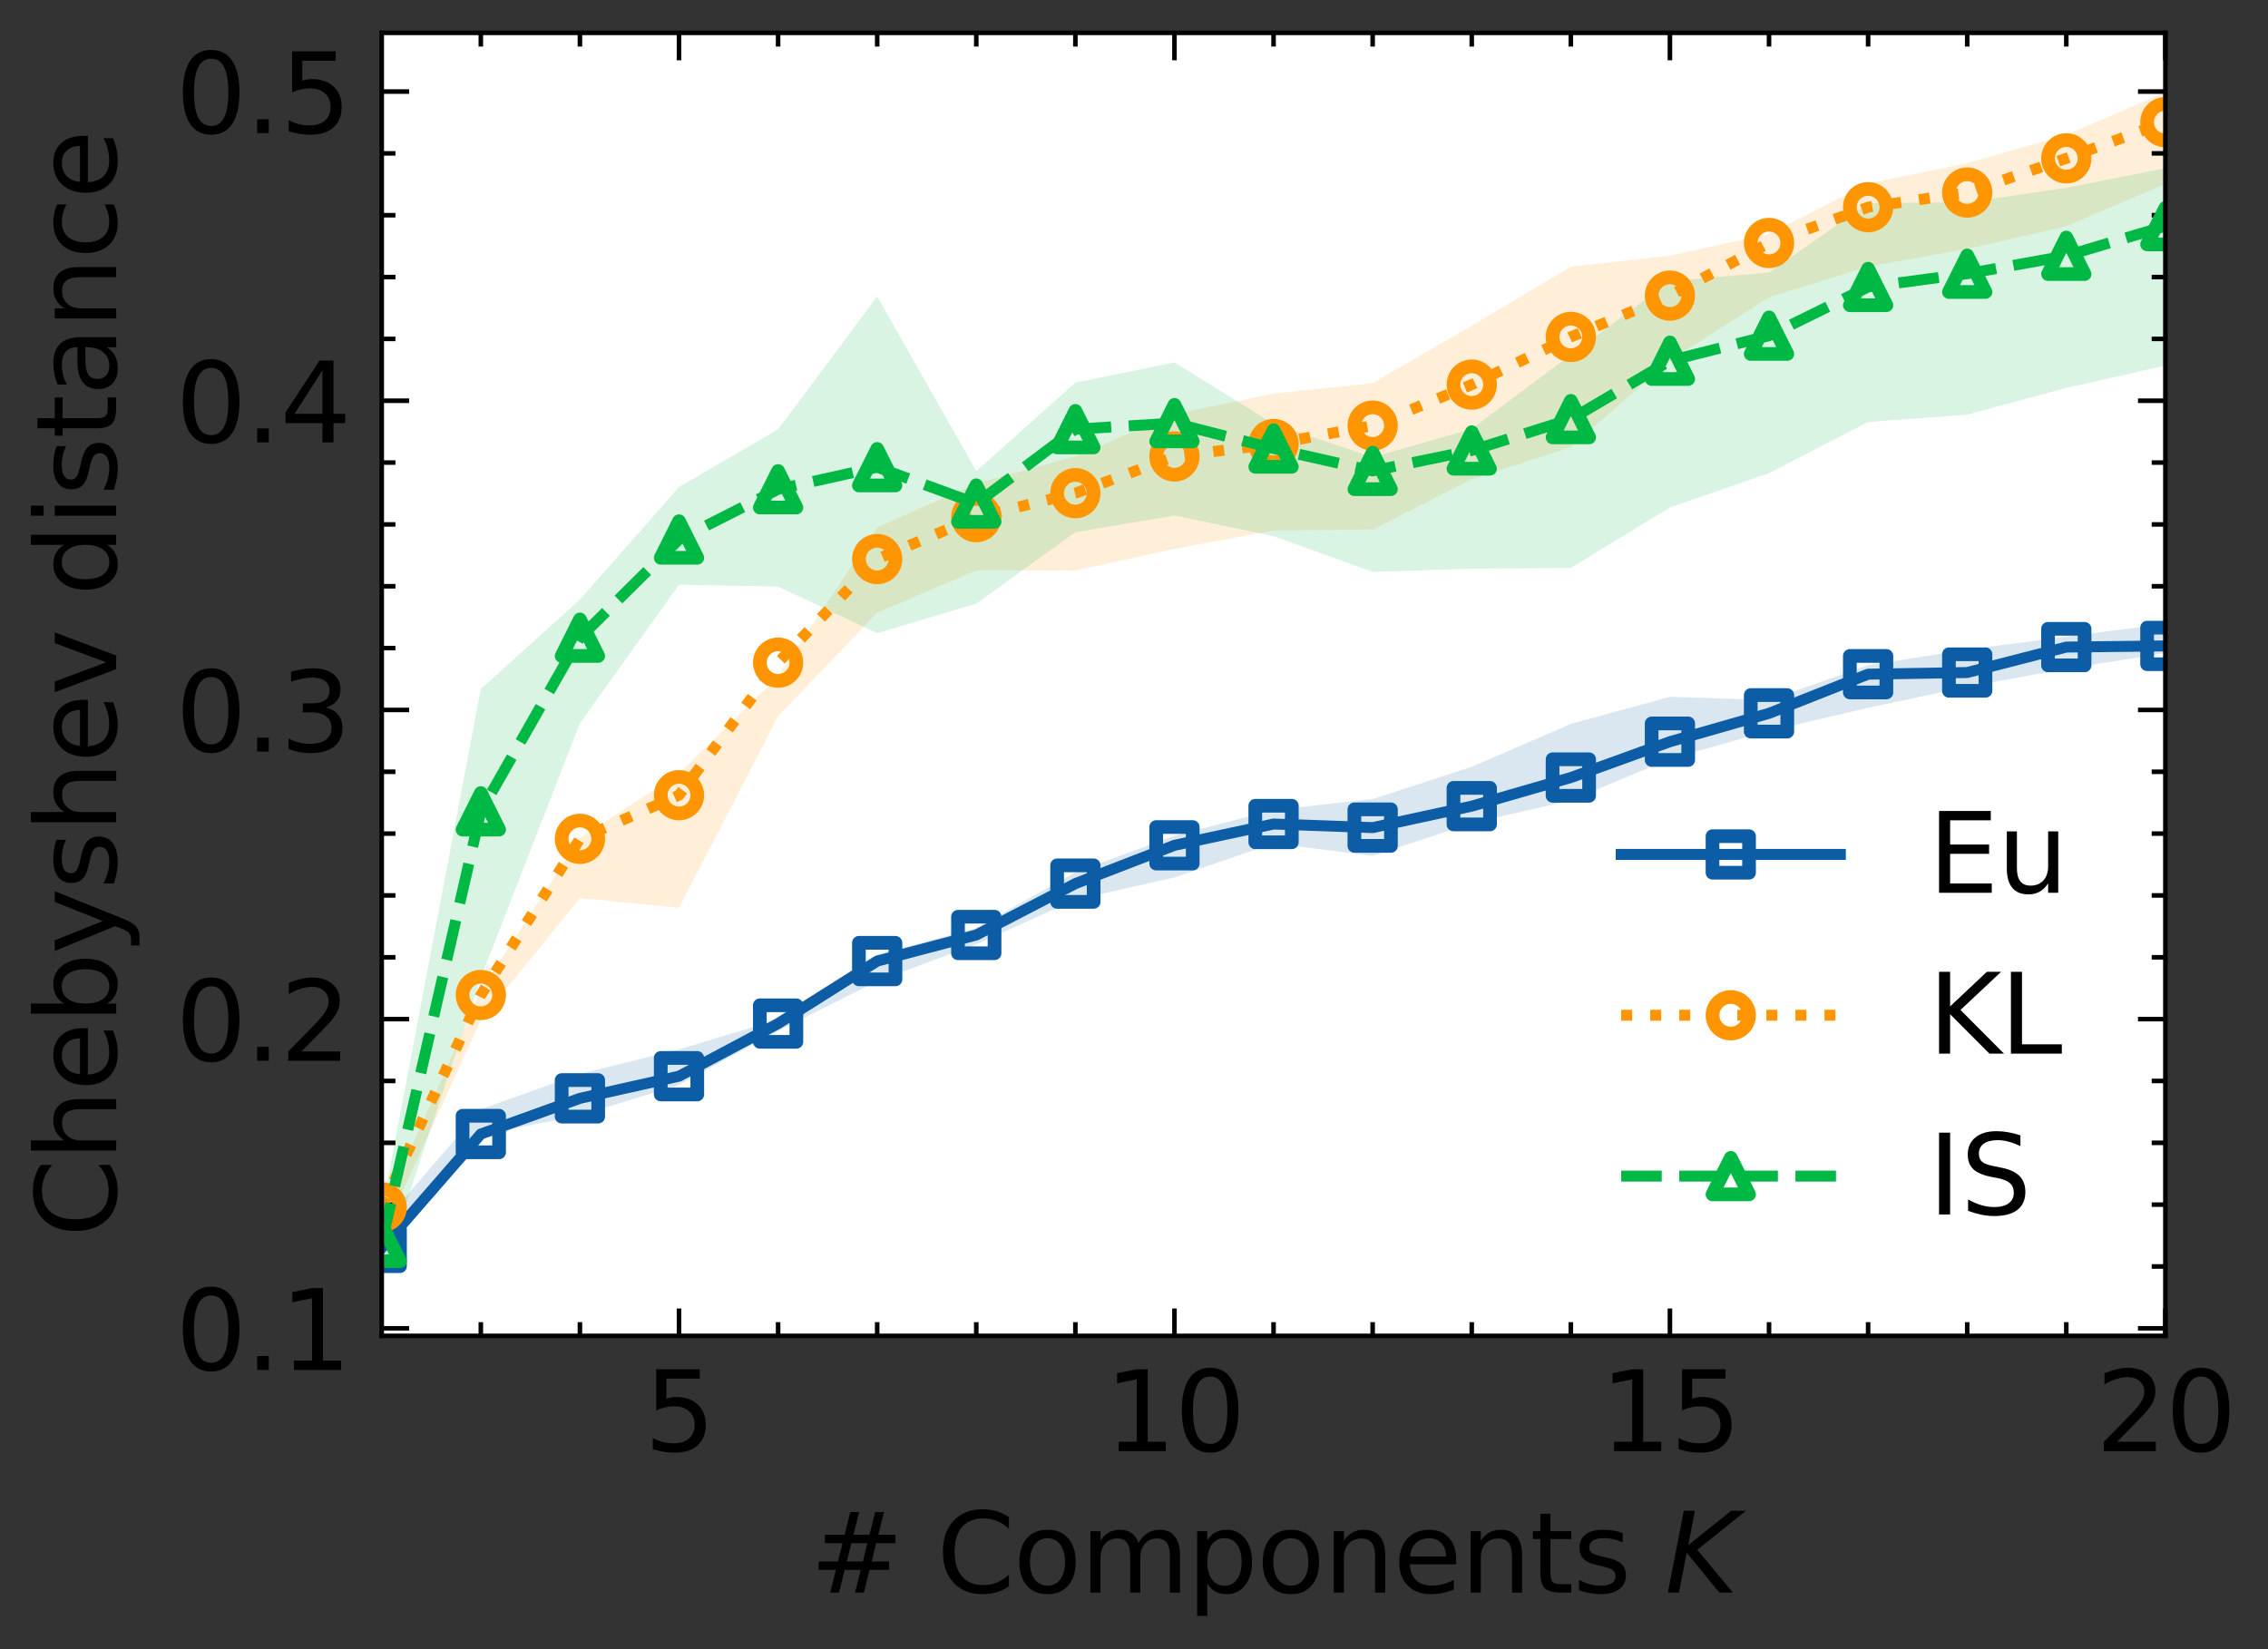 <?xml version="1.0" encoding="utf-8" standalone="no"?>
<!DOCTYPE svg PUBLIC "-//W3C//DTD SVG 1.1//EN"
  "http://www.w3.org/Graphics/SVG/1.1/DTD/svg11.dtd">
<svg xmlns:xlink="http://www.w3.org/1999/xlink" width="248.333pt" height="180.623pt" viewBox="0 0 248.333 180.623" xmlns="http://www.w3.org/2000/svg" version="1.1">
 <rect x="0" y="0" width="248.333" height="180.623" fill="#333333" stroke="none"/>
 <defs>
  <style type="text/css">*{stroke-linejoin: round; stroke-linecap: butt}</style>
 </defs>
 <g id="figure_1">
  <g id="patch_1">
   <path d="M 0 180.623 
L 248.333 180.623 
L 248.333 0 
L 0 0 
L 0 180.623 
z
" style="fill: none"/>
  </g>
  <g id="axes_1">
   <g id="patch_2">
    <path d="M 41.797 146.295 
L 237.097 146.295 
L 237.097 3.6 
L 41.797 3.6 
z
" style="fill: #ffffff"/>
   </g>
   <g id="PolyCollection_1">
    <path d="M 41.797 134.109 
L 41.797 136.721 
L 52.648 124.289 
L 63.498 122.155 
L 74.347 118.803 
L 85.198 112.898 
L 96.047 107.447 
L 106.897 103.412 
L 117.748 98.525 
L 128.597 96.094 
L 139.447 92.361 
L 150.298 93.732 
L 161.148 90.138 
L 171.998 87.656 
L 182.847 83.102 
L 193.697 80.046 
L 204.548 77.514 
L 215.398 75.205 
L 226.248 73.245 
L 237.097 71.53 
L 237.097 68.303 
L 237.097 68.303 
L 226.248 69.725 
L 215.398 71.136 
L 204.548 72.847 
L 193.697 76.672 
L 182.847 76.305 
L 171.998 79.276 
L 161.148 83.977 
L 150.298 87.508 
L 139.447 88.699 
L 128.597 91.529 
L 117.748 95.516 
L 106.897 101.643 
L 96.047 104.52 
L 85.198 111.646 
L 74.347 114.927 
L 63.498 117.602 
L 52.648 121.489 
L 41.797 134.109 
z
" clip-path="url(#pa7559638c0)" style="fill: #0c5da5; fill-opacity: 0.15"/>
   </g>
   <g id="PolyCollection_2">
    <path d="M 41.797 132.985 
L 41.797 135.436 
L 52.648 111.731 
L 63.498 98.351 
L 74.347 99.426 
L 85.198 78.441 
L 96.047 67.094 
L 106.897 62.462 
L 117.748 62.48 
L 128.597 60.117 
L 139.447 58.097 
L 150.298 57.986 
L 161.148 52.488 
L 171.998 48.963 
L 182.847 39.457 
L 193.697 32.556 
L 204.548 29.195 
L 215.398 27.259 
L 226.248 24.774 
L 237.097 20.139 
L 237.097 10.086 
L 237.097 10.086 
L 226.248 14.778 
L 215.398 17.851 
L 204.548 20.107 
L 193.697 25.616 
L 182.847 27.994 
L 171.998 29.207 
L 161.148 35.655 
L 150.298 41.96 
L 139.447 43.096 
L 128.597 45.351 
L 117.748 49.977 
L 106.897 52.942 
L 96.047 57.757 
L 85.198 74.075 
L 74.347 84.721 
L 63.498 91.771 
L 52.648 108.488 
L 41.797 132.985 
z
" clip-path="url(#pa7559638c0)" style="fill: #ff9500; fill-opacity: 0.15"/>
   </g>
   <g id="PolyCollection_3">
    <path d="M 41.797 132.658 
L 41.797 139.809 
L 52.648 107.08 
L 63.498 79.207 
L 74.347 64.029 
L 85.198 64.24 
L 96.047 69.337 
L 106.897 66.102 
L 117.748 58.283 
L 128.597 56.451 
L 139.447 58.723 
L 150.298 62.626 
L 161.148 62.279 
L 171.998 62.178 
L 182.847 55.576 
L 193.697 51.815 
L 204.548 46.21 
L 215.398 45.404 
L 226.248 42.487 
L 237.097 40.029 
L 237.097 18.422 
L 237.097 18.422 
L 226.248 20.561 
L 215.398 22.154 
L 204.548 22.247 
L 193.697 29.839 
L 182.847 30.778 
L 171.998 38.842 
L 161.148 46.967 
L 150.298 50.077 
L 139.447 46.41 
L 128.597 39.689 
L 117.748 41.906 
L 106.897 51.591 
L 96.047 32.465 
L 85.198 47.023 
L 74.347 53.336 
L 63.498 65.659 
L 52.648 75.452 
L 41.797 132.658 
z
" clip-path="url(#pa7559638c0)" style="fill: #00b945; fill-opacity: 0.15"/>
   </g>
   <g id="matplotlib.axis_1">
    <g id="xtick_1">
     <g id="line2d_1">
      <defs>
       <path id="m69767682e1" d="M 0 0 
L 0 -3 
" style="stroke: #000000; stroke-width: 0.5"/>
      </defs>
      <g>
       <use xlink:href="#m69767682e1" x="74.347" y="146.295" style="stroke: #000000; stroke-width: 0.5"/>
      </g>
     </g>
     <g id="line2d_2">
      <defs>
       <path id="m62973baece" d="M 0 0 
L 0 3 
" style="stroke: #000000; stroke-width: 0.5"/>
      </defs>
      <g>
       <use xlink:href="#m62973baece" x="74.347" y="3.6" style="stroke: #000000; stroke-width: 0.5"/>
      </g>
     </g>
     <g id="text_1">
      <!-- 5 -->
      <g transform="translate(70.53 158.913)scale(0.12 -0.12)">
       <defs>
        <path id="DejaVuSans-35" d="M 691 4666 
L 3169 4666 
L 3169 4134 
L 1269 4134 
L 1269 2991 
Q 1406 3038 1543 3061 
Q 1681 3084 1819 3084 
Q 2600 3084 3056 2656 
Q 3513 2228 3513 1497 
Q 3513 744 3044 326 
Q 2575 -91 1722 -91 
Q 1428 -91 1123 -41 
Q 819 9 494 109 
L 494 744 
Q 775 591 1075 516 
Q 1375 441 1709 441 
Q 2250 441 2565 725 
Q 2881 1009 2881 1497 
Q 2881 1984 2565 2268 
Q 2250 2553 1709 2553 
Q 1456 2553 1204 2497 
Q 953 2441 691 2322 
L 691 4666 
z
" transform="scale(0.016)"/>
       </defs>
       <use xlink:href="#DejaVuSans-35"/>
      </g>
     </g>
    </g>
    <g id="xtick_2">
     <g id="line2d_3">
      <g>
       <use xlink:href="#m69767682e1" x="128.597" y="146.295" style="stroke: #000000; stroke-width: 0.5"/>
      </g>
     </g>
     <g id="line2d_4">
      <g>
       <use xlink:href="#m62973baece" x="128.597" y="3.6" style="stroke: #000000; stroke-width: 0.5"/>
      </g>
     </g>
     <g id="text_2">
      <!-- 10 -->
      <g transform="translate(120.963 158.913)scale(0.12 -0.12)">
       <defs>
        <path id="DejaVuSans-31" d="M 794 531 
L 1825 531 
L 1825 4091 
L 703 3866 
L 703 4441 
L 1819 4666 
L 2450 4666 
L 2450 531 
L 3481 531 
L 3481 0 
L 794 0 
L 794 531 
z
" transform="scale(0.016)"/>
        <path id="DejaVuSans-30" d="M 2034 4250 
Q 1547 4250 1301 3770 
Q 1056 3291 1056 2328 
Q 1056 1369 1301 889 
Q 1547 409 2034 409 
Q 2525 409 2770 889 
Q 3016 1369 3016 2328 
Q 3016 3291 2770 3770 
Q 2525 4250 2034 4250 
z
M 2034 4750 
Q 2819 4750 3233 4129 
Q 3647 3509 3647 2328 
Q 3647 1150 3233 529 
Q 2819 -91 2034 -91 
Q 1250 -91 836 529 
Q 422 1150 422 2328 
Q 422 3509 836 4129 
Q 1250 4750 2034 4750 
z
" transform="scale(0.016)"/>
       </defs>
       <use xlink:href="#DejaVuSans-31"/>
       <use xlink:href="#DejaVuSans-30" x="63.623"/>
      </g>
     </g>
    </g>
    <g id="xtick_3">
     <g id="line2d_5">
      <g>
       <use xlink:href="#m69767682e1" x="182.847" y="146.295" style="stroke: #000000; stroke-width: 0.5"/>
      </g>
     </g>
     <g id="line2d_6">
      <g>
       <use xlink:href="#m62973baece" x="182.847" y="3.6" style="stroke: #000000; stroke-width: 0.5"/>
      </g>
     </g>
     <g id="text_3">
      <!-- 15 -->
      <g transform="translate(175.213 158.913)scale(0.12 -0.12)">
       <use xlink:href="#DejaVuSans-31"/>
       <use xlink:href="#DejaVuSans-35" x="63.623"/>
      </g>
     </g>
    </g>
    <g id="xtick_4">
     <g id="line2d_7">
      <g>
       <use xlink:href="#m69767682e1" x="237.097" y="146.295" style="stroke: #000000; stroke-width: 0.5"/>
      </g>
     </g>
     <g id="line2d_8">
      <g>
       <use xlink:href="#m62973baece" x="237.097" y="3.6" style="stroke: #000000; stroke-width: 0.5"/>
      </g>
     </g>
     <g id="text_4">
      <!-- 20 -->
      <g transform="translate(229.463 158.913)scale(0.12 -0.12)">
       <defs>
        <path id="DejaVuSans-32" d="M 1228 531 
L 3431 531 
L 3431 0 
L 469 0 
L 469 531 
Q 828 903 1448 1529 
Q 2069 2156 2228 2338 
Q 2531 2678 2651 2914 
Q 2772 3150 2772 3378 
Q 2772 3750 2511 3984 
Q 2250 4219 1831 4219 
Q 1534 4219 1204 4116 
Q 875 4013 500 3803 
L 500 4441 
Q 881 4594 1212 4672 
Q 1544 4750 1819 4750 
Q 2544 4750 2975 4387 
Q 3406 4025 3406 3419 
Q 3406 3131 3298 2873 
Q 3191 2616 2906 2266 
Q 2828 2175 2409 1742 
Q 1991 1309 1228 531 
z
" transform="scale(0.016)"/>
       </defs>
       <use xlink:href="#DejaVuSans-32"/>
       <use xlink:href="#DejaVuSans-30" x="63.623"/>
      </g>
     </g>
    </g>
    <g id="xtick_5">
     <g id="line2d_9">
      <defs>
       <path id="mc6954da4ad" d="M 0 0 
L 0 -1.5 
" style="stroke: #000000; stroke-width: 0.5"/>
      </defs>
      <g>
       <use xlink:href="#mc6954da4ad" x="52.648" y="146.295" style="stroke: #000000; stroke-width: 0.5"/>
      </g>
     </g>
     <g id="line2d_10">
      <defs>
       <path id="md4851f4679" d="M 0 0 
L 0 1.5 
" style="stroke: #000000; stroke-width: 0.5"/>
      </defs>
      <g>
       <use xlink:href="#md4851f4679" x="52.648" y="3.6" style="stroke: #000000; stroke-width: 0.5"/>
      </g>
     </g>
    </g>
    <g id="xtick_6">
     <g id="line2d_11">
      <g>
       <use xlink:href="#mc6954da4ad" x="63.498" y="146.295" style="stroke: #000000; stroke-width: 0.5"/>
      </g>
     </g>
     <g id="line2d_12">
      <g>
       <use xlink:href="#md4851f4679" x="63.498" y="3.6" style="stroke: #000000; stroke-width: 0.5"/>
      </g>
     </g>
    </g>
    <g id="xtick_7">
     <g id="line2d_13">
      <g>
       <use xlink:href="#mc6954da4ad" x="85.198" y="146.295" style="stroke: #000000; stroke-width: 0.5"/>
      </g>
     </g>
     <g id="line2d_14">
      <g>
       <use xlink:href="#md4851f4679" x="85.198" y="3.6" style="stroke: #000000; stroke-width: 0.5"/>
      </g>
     </g>
    </g>
    <g id="xtick_8">
     <g id="line2d_15">
      <g>
       <use xlink:href="#mc6954da4ad" x="96.047" y="146.295" style="stroke: #000000; stroke-width: 0.5"/>
      </g>
     </g>
     <g id="line2d_16">
      <g>
       <use xlink:href="#md4851f4679" x="96.047" y="3.6" style="stroke: #000000; stroke-width: 0.5"/>
      </g>
     </g>
    </g>
    <g id="xtick_9">
     <g id="line2d_17">
      <g>
       <use xlink:href="#mc6954da4ad" x="106.897" y="146.295" style="stroke: #000000; stroke-width: 0.5"/>
      </g>
     </g>
     <g id="line2d_18">
      <g>
       <use xlink:href="#md4851f4679" x="106.897" y="3.6" style="stroke: #000000; stroke-width: 0.5"/>
      </g>
     </g>
    </g>
    <g id="xtick_10">
     <g id="line2d_19">
      <g>
       <use xlink:href="#mc6954da4ad" x="117.748" y="146.295" style="stroke: #000000; stroke-width: 0.5"/>
      </g>
     </g>
     <g id="line2d_20">
      <g>
       <use xlink:href="#md4851f4679" x="117.748" y="3.6" style="stroke: #000000; stroke-width: 0.5"/>
      </g>
     </g>
    </g>
    <g id="xtick_11">
     <g id="line2d_21">
      <g>
       <use xlink:href="#mc6954da4ad" x="139.447" y="146.295" style="stroke: #000000; stroke-width: 0.5"/>
      </g>
     </g>
     <g id="line2d_22">
      <g>
       <use xlink:href="#md4851f4679" x="139.447" y="3.6" style="stroke: #000000; stroke-width: 0.5"/>
      </g>
     </g>
    </g>
    <g id="xtick_12">
     <g id="line2d_23">
      <g>
       <use xlink:href="#mc6954da4ad" x="150.298" y="146.295" style="stroke: #000000; stroke-width: 0.5"/>
      </g>
     </g>
     <g id="line2d_24">
      <g>
       <use xlink:href="#md4851f4679" x="150.298" y="3.6" style="stroke: #000000; stroke-width: 0.5"/>
      </g>
     </g>
    </g>
    <g id="xtick_13">
     <g id="line2d_25">
      <g>
       <use xlink:href="#mc6954da4ad" x="161.148" y="146.295" style="stroke: #000000; stroke-width: 0.5"/>
      </g>
     </g>
     <g id="line2d_26">
      <g>
       <use xlink:href="#md4851f4679" x="161.148" y="3.6" style="stroke: #000000; stroke-width: 0.5"/>
      </g>
     </g>
    </g>
    <g id="xtick_14">
     <g id="line2d_27">
      <g>
       <use xlink:href="#mc6954da4ad" x="171.998" y="146.295" style="stroke: #000000; stroke-width: 0.5"/>
      </g>
     </g>
     <g id="line2d_28">
      <g>
       <use xlink:href="#md4851f4679" x="171.998" y="3.6" style="stroke: #000000; stroke-width: 0.5"/>
      </g>
     </g>
    </g>
    <g id="xtick_15">
     <g id="line2d_29">
      <g>
       <use xlink:href="#mc6954da4ad" x="193.697" y="146.295" style="stroke: #000000; stroke-width: 0.5"/>
      </g>
     </g>
     <g id="line2d_30">
      <g>
       <use xlink:href="#md4851f4679" x="193.697" y="3.6" style="stroke: #000000; stroke-width: 0.5"/>
      </g>
     </g>
    </g>
    <g id="xtick_16">
     <g id="line2d_31">
      <g>
       <use xlink:href="#mc6954da4ad" x="204.548" y="146.295" style="stroke: #000000; stroke-width: 0.5"/>
      </g>
     </g>
     <g id="line2d_32">
      <g>
       <use xlink:href="#md4851f4679" x="204.548" y="3.6" style="stroke: #000000; stroke-width: 0.5"/>
      </g>
     </g>
    </g>
    <g id="xtick_17">
     <g id="line2d_33">
      <g>
       <use xlink:href="#mc6954da4ad" x="215.398" y="146.295" style="stroke: #000000; stroke-width: 0.5"/>
      </g>
     </g>
     <g id="line2d_34">
      <g>
       <use xlink:href="#md4851f4679" x="215.398" y="3.6" style="stroke: #000000; stroke-width: 0.5"/>
      </g>
     </g>
    </g>
    <g id="xtick_18">
     <g id="line2d_35">
      <g>
       <use xlink:href="#mc6954da4ad" x="226.248" y="146.295" style="stroke: #000000; stroke-width: 0.5"/>
      </g>
     </g>
     <g id="line2d_36">
      <g>
       <use xlink:href="#md4851f4679" x="226.248" y="3.6" style="stroke: #000000; stroke-width: 0.5"/>
      </g>
     </g>
    </g>
    <g id="text_5">
     <!-- # Components $K$ -->
     <g transform="translate(88.688 174.502)scale(0.12 -0.12)">
      <defs>
       <path id="DejaVuSans-23" d="M 3272 2816 
L 2363 2816 
L 2100 1772 
L 3016 1772 
L 3272 2816 
z
M 2803 4594 
L 2478 3297 
L 3391 3297 
L 3719 4594 
L 4219 4594 
L 3897 3297 
L 4872 3297 
L 4872 2816 
L 3775 2816 
L 3519 1772 
L 4513 1772 
L 4513 1294 
L 3397 1294 
L 3072 0 
L 2572 0 
L 2894 1294 
L 1978 1294 
L 1656 0 
L 1153 0 
L 1478 1294 
L 494 1294 
L 494 1772 
L 1594 1772 
L 1856 2816 
L 850 2816 
L 850 3297 
L 1978 3297 
L 2297 4594 
L 2803 4594 
z
" transform="scale(0.016)"/>
       <path id="DejaVuSans-20" transform="scale(0.016)"/>
       <path id="DejaVuSans-43" d="M 4122 4306 
L 4122 3641 
Q 3803 3938 3442 4084 
Q 3081 4231 2675 4231 
Q 1875 4231 1450 3742 
Q 1025 3253 1025 2328 
Q 1025 1406 1450 917 
Q 1875 428 2675 428 
Q 3081 428 3442 575 
Q 3803 722 4122 1019 
L 4122 359 
Q 3791 134 3420 21 
Q 3050 -91 2638 -91 
Q 1578 -91 968 557 
Q 359 1206 359 2328 
Q 359 3453 968 4101 
Q 1578 4750 2638 4750 
Q 3056 4750 3426 4639 
Q 3797 4528 4122 4306 
z
" transform="scale(0.016)"/>
       <path id="DejaVuSans-6f" d="M 1959 3097 
Q 1497 3097 1228 2736 
Q 959 2375 959 1747 
Q 959 1119 1226 758 
Q 1494 397 1959 397 
Q 2419 397 2687 759 
Q 2956 1122 2956 1747 
Q 2956 2369 2687 2733 
Q 2419 3097 1959 3097 
z
M 1959 3584 
Q 2709 3584 3137 3096 
Q 3566 2609 3566 1747 
Q 3566 888 3137 398 
Q 2709 -91 1959 -91 
Q 1206 -91 779 398 
Q 353 888 353 1747 
Q 353 2609 779 3096 
Q 1206 3584 1959 3584 
z
" transform="scale(0.016)"/>
       <path id="DejaVuSans-6d" d="M 3328 2828 
Q 3544 3216 3844 3400 
Q 4144 3584 4550 3584 
Q 5097 3584 5394 3201 
Q 5691 2819 5691 2113 
L 5691 0 
L 5113 0 
L 5113 2094 
Q 5113 2597 4934 2840 
Q 4756 3084 4391 3084 
Q 3944 3084 3684 2787 
Q 3425 2491 3425 1978 
L 3425 0 
L 2847 0 
L 2847 2094 
Q 2847 2600 2669 2842 
Q 2491 3084 2119 3084 
Q 1678 3084 1418 2786 
Q 1159 2488 1159 1978 
L 1159 0 
L 581 0 
L 581 3500 
L 1159 3500 
L 1159 2956 
Q 1356 3278 1631 3431 
Q 1906 3584 2284 3584 
Q 2666 3584 2933 3390 
Q 3200 3197 3328 2828 
z
" transform="scale(0.016)"/>
       <path id="DejaVuSans-70" d="M 1159 525 
L 1159 -1331 
L 581 -1331 
L 581 3500 
L 1159 3500 
L 1159 2969 
Q 1341 3281 1617 3432 
Q 1894 3584 2278 3584 
Q 2916 3584 3314 3078 
Q 3713 2572 3713 1747 
Q 3713 922 3314 415 
Q 2916 -91 2278 -91 
Q 1894 -91 1617 61 
Q 1341 213 1159 525 
z
M 3116 1747 
Q 3116 2381 2855 2742 
Q 2594 3103 2138 3103 
Q 1681 3103 1420 2742 
Q 1159 2381 1159 1747 
Q 1159 1113 1420 752 
Q 1681 391 2138 391 
Q 2594 391 2855 752 
Q 3116 1113 3116 1747 
z
" transform="scale(0.016)"/>
       <path id="DejaVuSans-6e" d="M 3513 2113 
L 3513 0 
L 2938 0 
L 2938 2094 
Q 2938 2591 2744 2837 
Q 2550 3084 2163 3084 
Q 1697 3084 1428 2787 
Q 1159 2491 1159 1978 
L 1159 0 
L 581 0 
L 581 3500 
L 1159 3500 
L 1159 2956 
Q 1366 3272 1645 3428 
Q 1925 3584 2291 3584 
Q 2894 3584 3203 3211 
Q 3513 2838 3513 2113 
z
" transform="scale(0.016)"/>
       <path id="DejaVuSans-65" d="M 3597 1894 
L 3597 1613 
L 953 1613 
Q 991 1019 1311 708 
Q 1631 397 2203 397 
Q 2534 397 2845 478 
Q 3156 559 3463 722 
L 3463 178 
Q 3153 47 2828 -22 
Q 2503 -91 2169 -91 
Q 1331 -91 842 396 
Q 353 884 353 1716 
Q 353 2575 817 3079 
Q 1281 3584 2069 3584 
Q 2775 3584 3186 3129 
Q 3597 2675 3597 1894 
z
M 3022 2063 
Q 3016 2534 2758 2815 
Q 2500 3097 2075 3097 
Q 1594 3097 1305 2825 
Q 1016 2553 972 2059 
L 3022 2063 
z
" transform="scale(0.016)"/>
       <path id="DejaVuSans-74" d="M 1172 4494 
L 1172 3500 
L 2356 3500 
L 2356 3053 
L 1172 3053 
L 1172 1153 
Q 1172 725 1289 603 
Q 1406 481 1766 481 
L 2356 481 
L 2356 0 
L 1766 0 
Q 1100 0 847 248 
Q 594 497 594 1153 
L 594 3053 
L 172 3053 
L 172 3500 
L 594 3500 
L 594 4494 
L 1172 4494 
z
" transform="scale(0.016)"/>
       <path id="DejaVuSans-73" d="M 2834 3397 
L 2834 2853 
Q 2591 2978 2328 3040 
Q 2066 3103 1784 3103 
Q 1356 3103 1142 2972 
Q 928 2841 928 2578 
Q 928 2378 1081 2264 
Q 1234 2150 1697 2047 
L 1894 2003 
Q 2506 1872 2764 1633 
Q 3022 1394 3022 966 
Q 3022 478 2636 193 
Q 2250 -91 1575 -91 
Q 1294 -91 989 -36 
Q 684 19 347 128 
L 347 722 
Q 666 556 975 473 
Q 1284 391 1588 391 
Q 1994 391 2212 530 
Q 2431 669 2431 922 
Q 2431 1156 2273 1281 
Q 2116 1406 1581 1522 
L 1381 1569 
Q 847 1681 609 1914 
Q 372 2147 372 2553 
Q 372 3047 722 3315 
Q 1072 3584 1716 3584 
Q 2034 3584 2315 3537 
Q 2597 3491 2834 3397 
z
" transform="scale(0.016)"/>
       <path id="DejaVuSans-Oblique-4b" d="M 1081 4666 
L 1716 4666 
L 1331 2700 
L 3781 4666 
L 4622 4666 
L 1850 2438 
L 3878 0 
L 3109 0 
L 1247 2272 
L 806 0 
L 172 0 
L 1081 4666 
z
" transform="scale(0.016)"/>
      </defs>
      <use xlink:href="#DejaVuSans-23" transform="translate(0 0.781)"/>
      <use xlink:href="#DejaVuSans-20" transform="translate(83.789 0.781)"/>
      <use xlink:href="#DejaVuSans-43" transform="translate(115.576 0.781)"/>
      <use xlink:href="#DejaVuSans-6f" transform="translate(185.4 0.781)"/>
      <use xlink:href="#DejaVuSans-6d" transform="translate(246.582 0.781)"/>
      <use xlink:href="#DejaVuSans-70" transform="translate(343.994 0.781)"/>
      <use xlink:href="#DejaVuSans-6f" transform="translate(407.471 0.781)"/>
      <use xlink:href="#DejaVuSans-6e" transform="translate(468.652 0.781)"/>
      <use xlink:href="#DejaVuSans-65" transform="translate(532.031 0.781)"/>
      <use xlink:href="#DejaVuSans-6e" transform="translate(593.555 0.781)"/>
      <use xlink:href="#DejaVuSans-74" transform="translate(656.934 0.781)"/>
      <use xlink:href="#DejaVuSans-73" transform="translate(696.143 0.781)"/>
      <use xlink:href="#DejaVuSans-20" transform="translate(748.242 0.781)"/>
      <use xlink:href="#DejaVuSans-Oblique-4b" transform="translate(780.029 0.781)"/>
     </g>
    </g>
   </g>
   <g id="matplotlib.axis_2">
    <g id="ytick_1">
     <g id="line2d_37">
      <defs>
       <path id="m62f4d19946" d="M 0 0 
L 3 0 
" style="stroke: #000000; stroke-width: 0.5"/>
      </defs>
      <g>
       <use xlink:href="#m62f4d19946" x="41.797" y="145.468" style="stroke: #000000; stroke-width: 0.5"/>
      </g>
     </g>
     <g id="line2d_38">
      <defs>
       <path id="m86d337fd6c" d="M 0 0 
L -3 0 
" style="stroke: #000000; stroke-width: 0.5"/>
      </defs>
      <g>
       <use xlink:href="#m86d337fd6c" x="237.097" y="145.468" style="stroke: #000000; stroke-width: 0.5"/>
      </g>
     </g>
     <g id="text_6">
      <!-- 0.1 -->
      <g transform="translate(19.214 150.027)scale(0.12 -0.12)">
       <defs>
        <path id="DejaVuSans-2e" d="M 684 794 
L 1344 794 
L 1344 0 
L 684 0 
L 684 794 
z
" transform="scale(0.016)"/>
       </defs>
       <use xlink:href="#DejaVuSans-30"/>
       <use xlink:href="#DejaVuSans-2e" x="63.623"/>
       <use xlink:href="#DejaVuSans-31" x="95.41"/>
      </g>
     </g>
    </g>
    <g id="ytick_2">
     <g id="line2d_39">
      <g>
       <use xlink:href="#m62f4d19946" x="41.797" y="111.607" style="stroke: #000000; stroke-width: 0.5"/>
      </g>
     </g>
     <g id="line2d_40">
      <g>
       <use xlink:href="#m86d337fd6c" x="237.097" y="111.607" style="stroke: #000000; stroke-width: 0.5"/>
      </g>
     </g>
     <g id="text_7">
      <!-- 0.2 -->
      <g transform="translate(19.214 116.166)scale(0.12 -0.12)">
       <use xlink:href="#DejaVuSans-30"/>
       <use xlink:href="#DejaVuSans-2e" x="63.623"/>
       <use xlink:href="#DejaVuSans-32" x="95.41"/>
      </g>
     </g>
    </g>
    <g id="ytick_3">
     <g id="line2d_41">
      <g>
       <use xlink:href="#m62f4d19946" x="41.797" y="77.747" style="stroke: #000000; stroke-width: 0.5"/>
      </g>
     </g>
     <g id="line2d_42">
      <g>
       <use xlink:href="#m86d337fd6c" x="237.097" y="77.747" style="stroke: #000000; stroke-width: 0.5"/>
      </g>
     </g>
     <g id="text_8">
      <!-- 0.3 -->
      <g transform="translate(19.214 82.306)scale(0.12 -0.12)">
       <defs>
        <path id="DejaVuSans-33" d="M 2597 2516 
Q 3050 2419 3304 2112 
Q 3559 1806 3559 1356 
Q 3559 666 3084 287 
Q 2609 -91 1734 -91 
Q 1441 -91 1130 -33 
Q 819 25 488 141 
L 488 750 
Q 750 597 1062 519 
Q 1375 441 1716 441 
Q 2309 441 2620 675 
Q 2931 909 2931 1356 
Q 2931 1769 2642 2001 
Q 2353 2234 1838 2234 
L 1294 2234 
L 1294 2753 
L 1863 2753 
Q 2328 2753 2575 2939 
Q 2822 3125 2822 3475 
Q 2822 3834 2567 4026 
Q 2313 4219 1838 4219 
Q 1578 4219 1281 4162 
Q 984 4106 628 3988 
L 628 4550 
Q 988 4650 1302 4700 
Q 1616 4750 1894 4750 
Q 2613 4750 3031 4423 
Q 3450 4097 3450 3541 
Q 3450 3153 3228 2886 
Q 3006 2619 2597 2516 
z
" transform="scale(0.016)"/>
       </defs>
       <use xlink:href="#DejaVuSans-30"/>
       <use xlink:href="#DejaVuSans-2e" x="63.623"/>
       <use xlink:href="#DejaVuSans-33" x="95.41"/>
      </g>
     </g>
    </g>
    <g id="ytick_4">
     <g id="line2d_43">
      <g>
       <use xlink:href="#m62f4d19946" x="41.797" y="43.886" style="stroke: #000000; stroke-width: 0.5"/>
      </g>
     </g>
     <g id="line2d_44">
      <g>
       <use xlink:href="#m86d337fd6c" x="237.097" y="43.886" style="stroke: #000000; stroke-width: 0.5"/>
      </g>
     </g>
     <g id="text_9">
      <!-- 0.4 -->
      <g transform="translate(19.214 48.445)scale(0.12 -0.12)">
       <defs>
        <path id="DejaVuSans-34" d="M 2419 4116 
L 825 1625 
L 2419 1625 
L 2419 4116 
z
M 2253 4666 
L 3047 4666 
L 3047 1625 
L 3713 1625 
L 3713 1100 
L 3047 1100 
L 3047 0 
L 2419 0 
L 2419 1100 
L 313 1100 
L 313 1709 
L 2253 4666 
z
" transform="scale(0.016)"/>
       </defs>
       <use xlink:href="#DejaVuSans-30"/>
       <use xlink:href="#DejaVuSans-2e" x="63.623"/>
       <use xlink:href="#DejaVuSans-34" x="95.41"/>
      </g>
     </g>
    </g>
    <g id="ytick_5">
     <g id="line2d_45">
      <g>
       <use xlink:href="#m62f4d19946" x="41.797" y="10.025" style="stroke: #000000; stroke-width: 0.5"/>
      </g>
     </g>
     <g id="line2d_46">
      <g>
       <use xlink:href="#m86d337fd6c" x="237.097" y="10.025" style="stroke: #000000; stroke-width: 0.5"/>
      </g>
     </g>
     <g id="text_10">
      <!-- 0.5 -->
      <g transform="translate(19.214 14.584)scale(0.12 -0.12)">
       <use xlink:href="#DejaVuSans-30"/>
       <use xlink:href="#DejaVuSans-2e" x="63.623"/>
       <use xlink:href="#DejaVuSans-35" x="95.41"/>
      </g>
     </g>
    </g>
    <g id="ytick_6">
     <g id="line2d_47">
      <defs>
       <path id="mf94ea0b5da" d="M 0 0 
L 1.5 0 
" style="stroke: #000000; stroke-width: 0.5"/>
      </defs>
      <g>
       <use xlink:href="#mf94ea0b5da" x="41.797" y="138.696" style="stroke: #000000; stroke-width: 0.5"/>
      </g>
     </g>
     <g id="line2d_48">
      <defs>
       <path id="m6606fe9ce7" d="M 0 0 
L -1.5 0 
" style="stroke: #000000; stroke-width: 0.5"/>
      </defs>
      <g>
       <use xlink:href="#m6606fe9ce7" x="237.097" y="138.696" style="stroke: #000000; stroke-width: 0.5"/>
      </g>
     </g>
    </g>
    <g id="ytick_7">
     <g id="line2d_49">
      <g>
       <use xlink:href="#mf94ea0b5da" x="41.797" y="131.924" style="stroke: #000000; stroke-width: 0.5"/>
      </g>
     </g>
     <g id="line2d_50">
      <g>
       <use xlink:href="#m6606fe9ce7" x="237.097" y="131.924" style="stroke: #000000; stroke-width: 0.5"/>
      </g>
     </g>
    </g>
    <g id="ytick_8">
     <g id="line2d_51">
      <g>
       <use xlink:href="#mf94ea0b5da" x="41.797" y="125.152" style="stroke: #000000; stroke-width: 0.5"/>
      </g>
     </g>
     <g id="line2d_52">
      <g>
       <use xlink:href="#m6606fe9ce7" x="237.097" y="125.152" style="stroke: #000000; stroke-width: 0.5"/>
      </g>
     </g>
    </g>
    <g id="ytick_9">
     <g id="line2d_53">
      <g>
       <use xlink:href="#mf94ea0b5da" x="41.797" y="118.38" style="stroke: #000000; stroke-width: 0.5"/>
      </g>
     </g>
     <g id="line2d_54">
      <g>
       <use xlink:href="#m6606fe9ce7" x="237.097" y="118.38" style="stroke: #000000; stroke-width: 0.5"/>
      </g>
     </g>
    </g>
    <g id="ytick_10">
     <g id="line2d_55">
      <g>
       <use xlink:href="#mf94ea0b5da" x="41.797" y="104.835" style="stroke: #000000; stroke-width: 0.5"/>
      </g>
     </g>
     <g id="line2d_56">
      <g>
       <use xlink:href="#m6606fe9ce7" x="237.097" y="104.835" style="stroke: #000000; stroke-width: 0.5"/>
      </g>
     </g>
    </g>
    <g id="ytick_11">
     <g id="line2d_57">
      <g>
       <use xlink:href="#mf94ea0b5da" x="41.797" y="98.063" style="stroke: #000000; stroke-width: 0.5"/>
      </g>
     </g>
     <g id="line2d_58">
      <g>
       <use xlink:href="#m6606fe9ce7" x="237.097" y="98.063" style="stroke: #000000; stroke-width: 0.5"/>
      </g>
     </g>
    </g>
    <g id="ytick_12">
     <g id="line2d_59">
      <g>
       <use xlink:href="#mf94ea0b5da" x="41.797" y="91.291" style="stroke: #000000; stroke-width: 0.5"/>
      </g>
     </g>
     <g id="line2d_60">
      <g>
       <use xlink:href="#m6606fe9ce7" x="237.097" y="91.291" style="stroke: #000000; stroke-width: 0.5"/>
      </g>
     </g>
    </g>
    <g id="ytick_13">
     <g id="line2d_61">
      <g>
       <use xlink:href="#mf94ea0b5da" x="41.797" y="84.519" style="stroke: #000000; stroke-width: 0.5"/>
      </g>
     </g>
     <g id="line2d_62">
      <g>
       <use xlink:href="#m6606fe9ce7" x="237.097" y="84.519" style="stroke: #000000; stroke-width: 0.5"/>
      </g>
     </g>
    </g>
    <g id="ytick_14">
     <g id="line2d_63">
      <g>
       <use xlink:href="#mf94ea0b5da" x="41.797" y="70.975" style="stroke: #000000; stroke-width: 0.5"/>
      </g>
     </g>
     <g id="line2d_64">
      <g>
       <use xlink:href="#m6606fe9ce7" x="237.097" y="70.975" style="stroke: #000000; stroke-width: 0.5"/>
      </g>
     </g>
    </g>
    <g id="ytick_15">
     <g id="line2d_65">
      <g>
       <use xlink:href="#mf94ea0b5da" x="41.797" y="64.202" style="stroke: #000000; stroke-width: 0.5"/>
      </g>
     </g>
     <g id="line2d_66">
      <g>
       <use xlink:href="#m6606fe9ce7" x="237.097" y="64.202" style="stroke: #000000; stroke-width: 0.5"/>
      </g>
     </g>
    </g>
    <g id="ytick_16">
     <g id="line2d_67">
      <g>
       <use xlink:href="#mf94ea0b5da" x="41.797" y="57.43" style="stroke: #000000; stroke-width: 0.5"/>
      </g>
     </g>
     <g id="line2d_68">
      <g>
       <use xlink:href="#m6606fe9ce7" x="237.097" y="57.43" style="stroke: #000000; stroke-width: 0.5"/>
      </g>
     </g>
    </g>
    <g id="ytick_17">
     <g id="line2d_69">
      <g>
       <use xlink:href="#mf94ea0b5da" x="41.797" y="50.658" style="stroke: #000000; stroke-width: 0.5"/>
      </g>
     </g>
     <g id="line2d_70">
      <g>
       <use xlink:href="#m6606fe9ce7" x="237.097" y="50.658" style="stroke: #000000; stroke-width: 0.5"/>
      </g>
     </g>
    </g>
    <g id="ytick_18">
     <g id="line2d_71">
      <g>
       <use xlink:href="#mf94ea0b5da" x="41.797" y="37.114" style="stroke: #000000; stroke-width: 0.5"/>
      </g>
     </g>
     <g id="line2d_72">
      <g>
       <use xlink:href="#m6606fe9ce7" x="237.097" y="37.114" style="stroke: #000000; stroke-width: 0.5"/>
      </g>
     </g>
    </g>
    <g id="ytick_19">
     <g id="line2d_73">
      <g>
       <use xlink:href="#mf94ea0b5da" x="41.797" y="30.342" style="stroke: #000000; stroke-width: 0.5"/>
      </g>
     </g>
     <g id="line2d_74">
      <g>
       <use xlink:href="#m6606fe9ce7" x="237.097" y="30.342" style="stroke: #000000; stroke-width: 0.5"/>
      </g>
     </g>
    </g>
    <g id="ytick_20">
     <g id="line2d_75">
      <g>
       <use xlink:href="#mf94ea0b5da" x="41.797" y="23.569" style="stroke: #000000; stroke-width: 0.5"/>
      </g>
     </g>
     <g id="line2d_76">
      <g>
       <use xlink:href="#m6606fe9ce7" x="237.097" y="23.569" style="stroke: #000000; stroke-width: 0.5"/>
      </g>
     </g>
    </g>
    <g id="ytick_21">
     <g id="line2d_77">
      <g>
       <use xlink:href="#mf94ea0b5da" x="41.797" y="16.797" style="stroke: #000000; stroke-width: 0.5"/>
      </g>
     </g>
     <g id="line2d_78">
      <g>
       <use xlink:href="#m6606fe9ce7" x="237.097" y="16.797" style="stroke: #000000; stroke-width: 0.5"/>
      </g>
     </g>
    </g>
    <g id="text_11">
     <!-- Chebyshev distance -->
     <g transform="translate(12.718 135.494)rotate(-90)scale(0.12 -0.12)">
      <defs>
       <path id="DejaVuSans-68" d="M 3513 2113 
L 3513 0 
L 2938 0 
L 2938 2094 
Q 2938 2591 2744 2837 
Q 2550 3084 2163 3084 
Q 1697 3084 1428 2787 
Q 1159 2491 1159 1978 
L 1159 0 
L 581 0 
L 581 4863 
L 1159 4863 
L 1159 2956 
Q 1366 3272 1645 3428 
Q 1925 3584 2291 3584 
Q 2894 3584 3203 3211 
Q 3513 2838 3513 2113 
z
" transform="scale(0.016)"/>
       <path id="DejaVuSans-62" d="M 3116 1747 
Q 3116 2381 2855 2742 
Q 2594 3103 2138 3103 
Q 1681 3103 1420 2742 
Q 1159 2381 1159 1747 
Q 1159 1113 1420 752 
Q 1681 391 2138 391 
Q 2594 391 2855 752 
Q 3116 1113 3116 1747 
z
M 1159 2969 
Q 1341 3281 1617 3432 
Q 1894 3584 2278 3584 
Q 2916 3584 3314 3078 
Q 3713 2572 3713 1747 
Q 3713 922 3314 415 
Q 2916 -91 2278 -91 
Q 1894 -91 1617 61 
Q 1341 213 1159 525 
L 1159 0 
L 581 0 
L 581 4863 
L 1159 4863 
L 1159 2969 
z
" transform="scale(0.016)"/>
       <path id="DejaVuSans-79" d="M 2059 -325 
Q 1816 -950 1584 -1140 
Q 1353 -1331 966 -1331 
L 506 -1331 
L 506 -850 
L 844 -850 
Q 1081 -850 1212 -737 
Q 1344 -625 1503 -206 
L 1606 56 
L 191 3500 
L 800 3500 
L 1894 763 
L 2988 3500 
L 3597 3500 
L 2059 -325 
z
" transform="scale(0.016)"/>
       <path id="DejaVuSans-76" d="M 191 3500 
L 800 3500 
L 1894 563 
L 2988 3500 
L 3597 3500 
L 2284 0 
L 1503 0 
L 191 3500 
z
" transform="scale(0.016)"/>
       <path id="DejaVuSans-64" d="M 2906 2969 
L 2906 4863 
L 3481 4863 
L 3481 0 
L 2906 0 
L 2906 525 
Q 2725 213 2448 61 
Q 2172 -91 1784 -91 
Q 1150 -91 751 415 
Q 353 922 353 1747 
Q 353 2572 751 3078 
Q 1150 3584 1784 3584 
Q 2172 3584 2448 3432 
Q 2725 3281 2906 2969 
z
M 947 1747 
Q 947 1113 1208 752 
Q 1469 391 1925 391 
Q 2381 391 2643 752 
Q 2906 1113 2906 1747 
Q 2906 2381 2643 2742 
Q 2381 3103 1925 3103 
Q 1469 3103 1208 2742 
Q 947 2381 947 1747 
z
" transform="scale(0.016)"/>
       <path id="DejaVuSans-69" d="M 603 3500 
L 1178 3500 
L 1178 0 
L 603 0 
L 603 3500 
z
M 603 4863 
L 1178 4863 
L 1178 4134 
L 603 4134 
L 603 4863 
z
" transform="scale(0.016)"/>
       <path id="DejaVuSans-61" d="M 2194 1759 
Q 1497 1759 1228 1600 
Q 959 1441 959 1056 
Q 959 750 1161 570 
Q 1363 391 1709 391 
Q 2188 391 2477 730 
Q 2766 1069 2766 1631 
L 2766 1759 
L 2194 1759 
z
M 3341 1997 
L 3341 0 
L 2766 0 
L 2766 531 
Q 2569 213 2275 61 
Q 1981 -91 1556 -91 
Q 1019 -91 701 211 
Q 384 513 384 1019 
Q 384 1609 779 1909 
Q 1175 2209 1959 2209 
L 2766 2209 
L 2766 2266 
Q 2766 2663 2505 2880 
Q 2244 3097 1772 3097 
Q 1472 3097 1187 3025 
Q 903 2953 641 2809 
L 641 3341 
Q 956 3463 1253 3523 
Q 1550 3584 1831 3584 
Q 2591 3584 2966 3190 
Q 3341 2797 3341 1997 
z
" transform="scale(0.016)"/>
       <path id="DejaVuSans-63" d="M 3122 3366 
L 3122 2828 
Q 2878 2963 2633 3030 
Q 2388 3097 2138 3097 
Q 1578 3097 1268 2742 
Q 959 2388 959 1747 
Q 959 1106 1268 751 
Q 1578 397 2138 397 
Q 2388 397 2633 464 
Q 2878 531 3122 666 
L 3122 134 
Q 2881 22 2623 -34 
Q 2366 -91 2075 -91 
Q 1284 -91 818 406 
Q 353 903 353 1747 
Q 353 2603 823 3093 
Q 1294 3584 2113 3584 
Q 2378 3584 2631 3529 
Q 2884 3475 3122 3366 
z
" transform="scale(0.016)"/>
      </defs>
      <use xlink:href="#DejaVuSans-43"/>
      <use xlink:href="#DejaVuSans-68" x="69.824"/>
      <use xlink:href="#DejaVuSans-65" x="133.203"/>
      <use xlink:href="#DejaVuSans-62" x="194.727"/>
      <use xlink:href="#DejaVuSans-79" x="258.203"/>
      <use xlink:href="#DejaVuSans-73" x="317.383"/>
      <use xlink:href="#DejaVuSans-68" x="369.482"/>
      <use xlink:href="#DejaVuSans-65" x="432.861"/>
      <use xlink:href="#DejaVuSans-76" x="494.385"/>
      <use xlink:href="#DejaVuSans-20" x="553.564"/>
      <use xlink:href="#DejaVuSans-64" x="585.352"/>
      <use xlink:href="#DejaVuSans-69" x="648.828"/>
      <use xlink:href="#DejaVuSans-73" x="676.611"/>
      <use xlink:href="#DejaVuSans-74" x="728.711"/>
      <use xlink:href="#DejaVuSans-61" x="767.92"/>
      <use xlink:href="#DejaVuSans-6e" x="829.199"/>
      <use xlink:href="#DejaVuSans-63" x="892.578"/>
      <use xlink:href="#DejaVuSans-65" x="947.559"/>
     </g>
    </g>
   </g>
   <g id="line2d_79">
    <path d="M 41.797 136.659 
L 52.648 124.191 
L 63.498 120.283 
L 74.347 117.858 
L 85.198 112.094 
L 96.047 105.252 
L 106.897 102.393 
L 117.748 96.768 
L 128.597 92.573 
L 139.447 90.242 
L 150.298 90.634 
L 161.148 88.283 
L 171.998 85.151 
L 182.847 81.225 
L 193.697 78.119 
L 204.548 73.833 
L 215.398 73.651 
L 226.248 70.865 
L 237.097 70.737 
" clip-path="url(#pa7559638c0)" style="fill: none; stroke: #0c5da5; stroke-width: 1.2; stroke-linecap: square"/>
    <defs>
     <path id="m132a9c4cfd" d="M -2 2 
L 2 2 
L 2 -2 
L -2 -2 
z
" style="stroke: #0c5da5; stroke-width: 1.5; stroke-linejoin: miter"/>
    </defs>
    <g clip-path="url(#pa7559638c0)">
     <use xlink:href="#m132a9c4cfd" x="41.797" y="136.659" style="fill-opacity: 0; stroke: #0c5da5; stroke-width: 1.5; stroke-linejoin: miter"/>
     <use xlink:href="#m132a9c4cfd" x="52.648" y="124.191" style="fill-opacity: 0; stroke: #0c5da5; stroke-width: 1.5; stroke-linejoin: miter"/>
     <use xlink:href="#m132a9c4cfd" x="63.498" y="120.283" style="fill-opacity: 0; stroke: #0c5da5; stroke-width: 1.5; stroke-linejoin: miter"/>
     <use xlink:href="#m132a9c4cfd" x="74.347" y="117.858" style="fill-opacity: 0; stroke: #0c5da5; stroke-width: 1.5; stroke-linejoin: miter"/>
     <use xlink:href="#m132a9c4cfd" x="85.198" y="112.094" style="fill-opacity: 0; stroke: #0c5da5; stroke-width: 1.5; stroke-linejoin: miter"/>
     <use xlink:href="#m132a9c4cfd" x="96.047" y="105.252" style="fill-opacity: 0; stroke: #0c5da5; stroke-width: 1.5; stroke-linejoin: miter"/>
     <use xlink:href="#m132a9c4cfd" x="106.897" y="102.393" style="fill-opacity: 0; stroke: #0c5da5; stroke-width: 1.5; stroke-linejoin: miter"/>
     <use xlink:href="#m132a9c4cfd" x="117.748" y="96.768" style="fill-opacity: 0; stroke: #0c5da5; stroke-width: 1.5; stroke-linejoin: miter"/>
     <use xlink:href="#m132a9c4cfd" x="128.597" y="92.573" style="fill-opacity: 0; stroke: #0c5da5; stroke-width: 1.5; stroke-linejoin: miter"/>
     <use xlink:href="#m132a9c4cfd" x="139.447" y="90.242" style="fill-opacity: 0; stroke: #0c5da5; stroke-width: 1.5; stroke-linejoin: miter"/>
     <use xlink:href="#m132a9c4cfd" x="150.298" y="90.634" style="fill-opacity: 0; stroke: #0c5da5; stroke-width: 1.5; stroke-linejoin: miter"/>
     <use xlink:href="#m132a9c4cfd" x="161.148" y="88.283" style="fill-opacity: 0; stroke: #0c5da5; stroke-width: 1.5; stroke-linejoin: miter"/>
     <use xlink:href="#m132a9c4cfd" x="171.998" y="85.151" style="fill-opacity: 0; stroke: #0c5da5; stroke-width: 1.5; stroke-linejoin: miter"/>
     <use xlink:href="#m132a9c4cfd" x="182.847" y="81.225" style="fill-opacity: 0; stroke: #0c5da5; stroke-width: 1.5; stroke-linejoin: miter"/>
     <use xlink:href="#m132a9c4cfd" x="193.697" y="78.119" style="fill-opacity: 0; stroke: #0c5da5; stroke-width: 1.5; stroke-linejoin: miter"/>
     <use xlink:href="#m132a9c4cfd" x="204.548" y="73.833" style="fill-opacity: 0; stroke: #0c5da5; stroke-width: 1.5; stroke-linejoin: miter"/>
     <use xlink:href="#m132a9c4cfd" x="215.398" y="73.651" style="fill-opacity: 0; stroke: #0c5da5; stroke-width: 1.5; stroke-linejoin: miter"/>
     <use xlink:href="#m132a9c4cfd" x="226.248" y="70.865" style="fill-opacity: 0; stroke: #0c5da5; stroke-width: 1.5; stroke-linejoin: miter"/>
     <use xlink:href="#m132a9c4cfd" x="237.097" y="70.737" style="fill-opacity: 0; stroke: #0c5da5; stroke-width: 1.5; stroke-linejoin: miter"/>
    </g>
   </g>
   <g id="line2d_80">
    <path d="M 41.797 132.214 
L 52.648 108.965 
L 63.498 91.864 
L 74.347 87.083 
L 85.198 72.567 
L 96.047 61.225 
L 106.897 56.635 
L 117.748 54.011 
L 128.597 49.988 
L 139.447 48.624 
L 150.298 46.609 
L 161.148 42.119 
L 171.998 36.897 
L 182.847 32.376 
L 193.697 26.609 
L 204.548 22.691 
L 215.398 21.087 
L 226.248 17.341 
L 237.097 13.377 
" clip-path="url(#pa7559638c0)" style="fill: none; stroke-dasharray: 1.2,1.98; stroke-dashoffset: 0; stroke: #ff9500; stroke-width: 1.2"/>
    <defs>
     <path id="mc017a27767" d="M 0 2 
C 0.53 2 1.039 1.789 1.414 1.414 
C 1.789 1.039 2 0.53 2 0 
C 2 -0.53 1.789 -1.039 1.414 -1.414 
C 1.039 -1.789 0.53 -2 0 -2 
C -0.53 -2 -1.039 -1.789 -1.414 -1.414 
C -1.789 -1.039 -2 -0.53 -2 0 
C -2 0.53 -1.789 1.039 -1.414 1.414 
C -1.039 1.789 -0.53 2 0 2 
z
" style="stroke: #ff9500; stroke-width: 1.5"/>
    </defs>
    <g clip-path="url(#pa7559638c0)">
     <use xlink:href="#mc017a27767" x="41.797" y="132.214" style="fill-opacity: 0; stroke: #ff9500; stroke-width: 1.5"/>
     <use xlink:href="#mc017a27767" x="52.648" y="108.965" style="fill-opacity: 0; stroke: #ff9500; stroke-width: 1.5"/>
     <use xlink:href="#mc017a27767" x="63.498" y="91.864" style="fill-opacity: 0; stroke: #ff9500; stroke-width: 1.5"/>
     <use xlink:href="#mc017a27767" x="74.347" y="87.083" style="fill-opacity: 0; stroke: #ff9500; stroke-width: 1.5"/>
     <use xlink:href="#mc017a27767" x="85.198" y="72.567" style="fill-opacity: 0; stroke: #ff9500; stroke-width: 1.5"/>
     <use xlink:href="#mc017a27767" x="96.047" y="61.225" style="fill-opacity: 0; stroke: #ff9500; stroke-width: 1.5"/>
     <use xlink:href="#mc017a27767" x="106.897" y="56.635" style="fill-opacity: 0; stroke: #ff9500; stroke-width: 1.5"/>
     <use xlink:href="#mc017a27767" x="117.748" y="54.011" style="fill-opacity: 0; stroke: #ff9500; stroke-width: 1.5"/>
     <use xlink:href="#mc017a27767" x="128.597" y="49.988" style="fill-opacity: 0; stroke: #ff9500; stroke-width: 1.5"/>
     <use xlink:href="#mc017a27767" x="139.447" y="48.624" style="fill-opacity: 0; stroke: #ff9500; stroke-width: 1.5"/>
     <use xlink:href="#mc017a27767" x="150.298" y="46.609" style="fill-opacity: 0; stroke: #ff9500; stroke-width: 1.5"/>
     <use xlink:href="#mc017a27767" x="161.148" y="42.119" style="fill-opacity: 0; stroke: #ff9500; stroke-width: 1.5"/>
     <use xlink:href="#mc017a27767" x="171.998" y="36.897" style="fill-opacity: 0; stroke: #ff9500; stroke-width: 1.5"/>
     <use xlink:href="#mc017a27767" x="182.847" y="32.376" style="fill-opacity: 0; stroke: #ff9500; stroke-width: 1.5"/>
     <use xlink:href="#mc017a27767" x="193.697" y="26.609" style="fill-opacity: 0; stroke: #ff9500; stroke-width: 1.5"/>
     <use xlink:href="#mc017a27767" x="204.548" y="22.691" style="fill-opacity: 0; stroke: #ff9500; stroke-width: 1.5"/>
     <use xlink:href="#mc017a27767" x="215.398" y="21.087" style="fill-opacity: 0; stroke: #ff9500; stroke-width: 1.5"/>
     <use xlink:href="#mc017a27767" x="226.248" y="17.341" style="fill-opacity: 0; stroke: #ff9500; stroke-width: 1.5"/>
     <use xlink:href="#mc017a27767" x="237.097" y="13.377" style="fill-opacity: 0; stroke: #ff9500; stroke-width: 1.5"/>
    </g>
   </g>
   <g id="line2d_81">
    <path d="M 41.797 136.112 
L 52.648 88.852 
L 63.498 69.836 
L 74.347 59.083 
L 85.198 53.581 
L 96.047 51.164 
L 106.897 55.149 
L 117.748 46.999 
L 128.597 46.337 
L 139.447 49.121 
L 150.298 51.57 
L 161.148 49.331 
L 171.998 45.9 
L 182.847 39.503 
L 193.697 36.761 
L 204.548 31.425 
L 215.398 29.975 
L 226.248 28.013 
L 237.097 24.762 
" clip-path="url(#pa7559638c0)" style="fill: none; stroke-dasharray: 4.44,1.92; stroke-dashoffset: 0; stroke: #00b945; stroke-width: 1.2"/>
    <defs>
     <path id="m33aea0c2f1" d="M 0 -2 
L -2 2 
L 2 2 
z
" style="stroke: #00b945; stroke-width: 1.5; stroke-linejoin: miter"/>
    </defs>
    <g clip-path="url(#pa7559638c0)">
     <use xlink:href="#m33aea0c2f1" x="41.797" y="136.112" style="fill-opacity: 0; stroke: #00b945; stroke-width: 1.5; stroke-linejoin: miter"/>
     <use xlink:href="#m33aea0c2f1" x="52.648" y="88.852" style="fill-opacity: 0; stroke: #00b945; stroke-width: 1.5; stroke-linejoin: miter"/>
     <use xlink:href="#m33aea0c2f1" x="63.498" y="69.836" style="fill-opacity: 0; stroke: #00b945; stroke-width: 1.5; stroke-linejoin: miter"/>
     <use xlink:href="#m33aea0c2f1" x="74.347" y="59.083" style="fill-opacity: 0; stroke: #00b945; stroke-width: 1.5; stroke-linejoin: miter"/>
     <use xlink:href="#m33aea0c2f1" x="85.198" y="53.581" style="fill-opacity: 0; stroke: #00b945; stroke-width: 1.5; stroke-linejoin: miter"/>
     <use xlink:href="#m33aea0c2f1" x="96.047" y="51.164" style="fill-opacity: 0; stroke: #00b945; stroke-width: 1.5; stroke-linejoin: miter"/>
     <use xlink:href="#m33aea0c2f1" x="106.897" y="55.149" style="fill-opacity: 0; stroke: #00b945; stroke-width: 1.5; stroke-linejoin: miter"/>
     <use xlink:href="#m33aea0c2f1" x="117.748" y="46.999" style="fill-opacity: 0; stroke: #00b945; stroke-width: 1.5; stroke-linejoin: miter"/>
     <use xlink:href="#m33aea0c2f1" x="128.597" y="46.337" style="fill-opacity: 0; stroke: #00b945; stroke-width: 1.5; stroke-linejoin: miter"/>
     <use xlink:href="#m33aea0c2f1" x="139.447" y="49.121" style="fill-opacity: 0; stroke: #00b945; stroke-width: 1.5; stroke-linejoin: miter"/>
     <use xlink:href="#m33aea0c2f1" x="150.298" y="51.57" style="fill-opacity: 0; stroke: #00b945; stroke-width: 1.5; stroke-linejoin: miter"/>
     <use xlink:href="#m33aea0c2f1" x="161.148" y="49.331" style="fill-opacity: 0; stroke: #00b945; stroke-width: 1.5; stroke-linejoin: miter"/>
     <use xlink:href="#m33aea0c2f1" x="171.998" y="45.9" style="fill-opacity: 0; stroke: #00b945; stroke-width: 1.5; stroke-linejoin: miter"/>
     <use xlink:href="#m33aea0c2f1" x="182.847" y="39.503" style="fill-opacity: 0; stroke: #00b945; stroke-width: 1.5; stroke-linejoin: miter"/>
     <use xlink:href="#m33aea0c2f1" x="193.697" y="36.761" style="fill-opacity: 0; stroke: #00b945; stroke-width: 1.5; stroke-linejoin: miter"/>
     <use xlink:href="#m33aea0c2f1" x="204.548" y="31.425" style="fill-opacity: 0; stroke: #00b945; stroke-width: 1.5; stroke-linejoin: miter"/>
     <use xlink:href="#m33aea0c2f1" x="215.398" y="29.975" style="fill-opacity: 0; stroke: #00b945; stroke-width: 1.5; stroke-linejoin: miter"/>
     <use xlink:href="#m33aea0c2f1" x="226.248" y="28.013" style="fill-opacity: 0; stroke: #00b945; stroke-width: 1.5; stroke-linejoin: miter"/>
     <use xlink:href="#m33aea0c2f1" x="237.097" y="24.762" style="fill-opacity: 0; stroke: #00b945; stroke-width: 1.5; stroke-linejoin: miter"/>
    </g>
   </g>
   <g id="patch_3">
    <path d="M 41.797 146.295 
L 41.797 3.6 
" style="fill: none; stroke: #000000; stroke-width: 0.5; stroke-linejoin: miter; stroke-linecap: square"/>
   </g>
   <g id="patch_4">
    <path d="M 237.097 146.295 
L 237.097 3.6 
" style="fill: none; stroke: #000000; stroke-width: 0.5; stroke-linejoin: miter; stroke-linecap: square"/>
   </g>
   <g id="patch_5">
    <path d="M 41.797 146.295 
L 237.097 146.295 
" style="fill: none; stroke: #000000; stroke-width: 0.5; stroke-linejoin: miter; stroke-linecap: square"/>
   </g>
   <g id="patch_6">
    <path d="M 41.797 3.6 
L 237.097 3.6 
" style="fill: none; stroke: #000000; stroke-width: 0.5; stroke-linejoin: miter; stroke-linecap: square"/>
   </g>
   <g id="legend_1">
    <g id="line2d_82">
     <path d="M 177.51 93.572 
L 189.51 93.572 
L 201.51 93.572 
" style="fill: none; stroke: #0c5da5; stroke-width: 1.2; stroke-linecap: square"/>
     <g>
      <use xlink:href="#m132a9c4cfd" x="189.51" y="93.572" style="fill-opacity: 0; stroke: #0c5da5; stroke-width: 1.5; stroke-linejoin: miter"/>
     </g>
    </g>
    <g id="text_12">
     <!-- Eu -->
     <g transform="translate(211.11 97.772)scale(0.12 -0.12)">
      <defs>
       <path id="DejaVuSans-45" d="M 628 4666 
L 3578 4666 
L 3578 4134 
L 1259 4134 
L 1259 2753 
L 3481 2753 
L 3481 2222 
L 1259 2222 
L 1259 531 
L 3634 531 
L 3634 0 
L 628 0 
L 628 4666 
z
" transform="scale(0.016)"/>
       <path id="DejaVuSans-75" d="M 544 1381 
L 544 3500 
L 1119 3500 
L 1119 1403 
Q 1119 906 1312 657 
Q 1506 409 1894 409 
Q 2359 409 2629 706 
Q 2900 1003 2900 1516 
L 2900 3500 
L 3475 3500 
L 3475 0 
L 2900 0 
L 2900 538 
Q 2691 219 2414 64 
Q 2138 -91 1772 -91 
Q 1169 -91 856 284 
Q 544 659 544 1381 
z
M 1991 3584 
L 1991 3584 
z
" transform="scale(0.016)"/>
      </defs>
      <use xlink:href="#DejaVuSans-45"/>
      <use xlink:href="#DejaVuSans-75" x="63.184"/>
     </g>
    </g>
    <g id="line2d_83">
     <path d="M 177.51 111.186 
L 189.51 111.186 
L 201.51 111.186 
" style="fill: none; stroke-dasharray: 1.2,1.98; stroke-dashoffset: 0; stroke: #ff9500; stroke-width: 1.2"/>
     <g>
      <use xlink:href="#mc017a27767" x="189.51" y="111.186" style="fill-opacity: 0; stroke: #ff9500; stroke-width: 1.5"/>
     </g>
    </g>
    <g id="text_13">
     <!-- KL -->
     <g transform="translate(211.11 115.386)scale(0.12 -0.12)">
      <defs>
       <path id="DejaVuSans-4b" d="M 628 4666 
L 1259 4666 
L 1259 2694 
L 3353 4666 
L 4166 4666 
L 1850 2491 
L 4331 0 
L 3500 0 
L 1259 2247 
L 1259 0 
L 628 0 
L 628 4666 
z
" transform="scale(0.016)"/>
       <path id="DejaVuSans-4c" d="M 628 4666 
L 1259 4666 
L 1259 531 
L 3531 531 
L 3531 0 
L 628 0 
L 628 4666 
z
" transform="scale(0.016)"/>
      </defs>
      <use xlink:href="#DejaVuSans-4b"/>
      <use xlink:href="#DejaVuSans-4c" x="65.576"/>
     </g>
    </g>
    <g id="line2d_84">
     <path d="M 177.51 128.799 
L 189.51 128.799 
L 201.51 128.799 
" style="fill: none; stroke-dasharray: 4.44,1.92; stroke-dashoffset: 0; stroke: #00b945; stroke-width: 1.2"/>
     <g>
      <use xlink:href="#m33aea0c2f1" x="189.51" y="128.799" style="fill-opacity: 0; stroke: #00b945; stroke-width: 1.5; stroke-linejoin: miter"/>
     </g>
    </g>
    <g id="text_14">
     <!-- IS -->
     <g transform="translate(211.11 132.999)scale(0.12 -0.12)">
      <defs>
       <path id="DejaVuSans-49" d="M 628 4666 
L 1259 4666 
L 1259 0 
L 628 0 
L 628 4666 
z
" transform="scale(0.016)"/>
       <path id="DejaVuSans-53" d="M 3425 4513 
L 3425 3897 
Q 3066 4069 2747 4153 
Q 2428 4238 2131 4238 
Q 1616 4238 1336 4038 
Q 1056 3838 1056 3469 
Q 1056 3159 1242 3001 
Q 1428 2844 1947 2747 
L 2328 2669 
Q 3034 2534 3370 2195 
Q 3706 1856 3706 1288 
Q 3706 609 3251 259 
Q 2797 -91 1919 -91 
Q 1588 -91 1214 -16 
Q 841 59 441 206 
L 441 856 
Q 825 641 1194 531 
Q 1563 422 1919 422 
Q 2459 422 2753 634 
Q 3047 847 3047 1241 
Q 3047 1584 2836 1778 
Q 2625 1972 2144 2069 
L 1759 2144 
Q 1053 2284 737 2584 
Q 422 2884 422 3419 
Q 422 4038 858 4394 
Q 1294 4750 2059 4750 
Q 2388 4750 2728 4690 
Q 3069 4631 3425 4513 
z
" transform="scale(0.016)"/>
      </defs>
      <use xlink:href="#DejaVuSans-49"/>
      <use xlink:href="#DejaVuSans-53" x="29.492"/>
     </g>
    </g>
   </g>
  </g>
 </g>
 <defs>
  <clipPath id="pa7559638c0">
   <rect x="41.797" y="3.6" width="195.3" height="142.695"/>
  </clipPath>
 </defs>
</svg>
